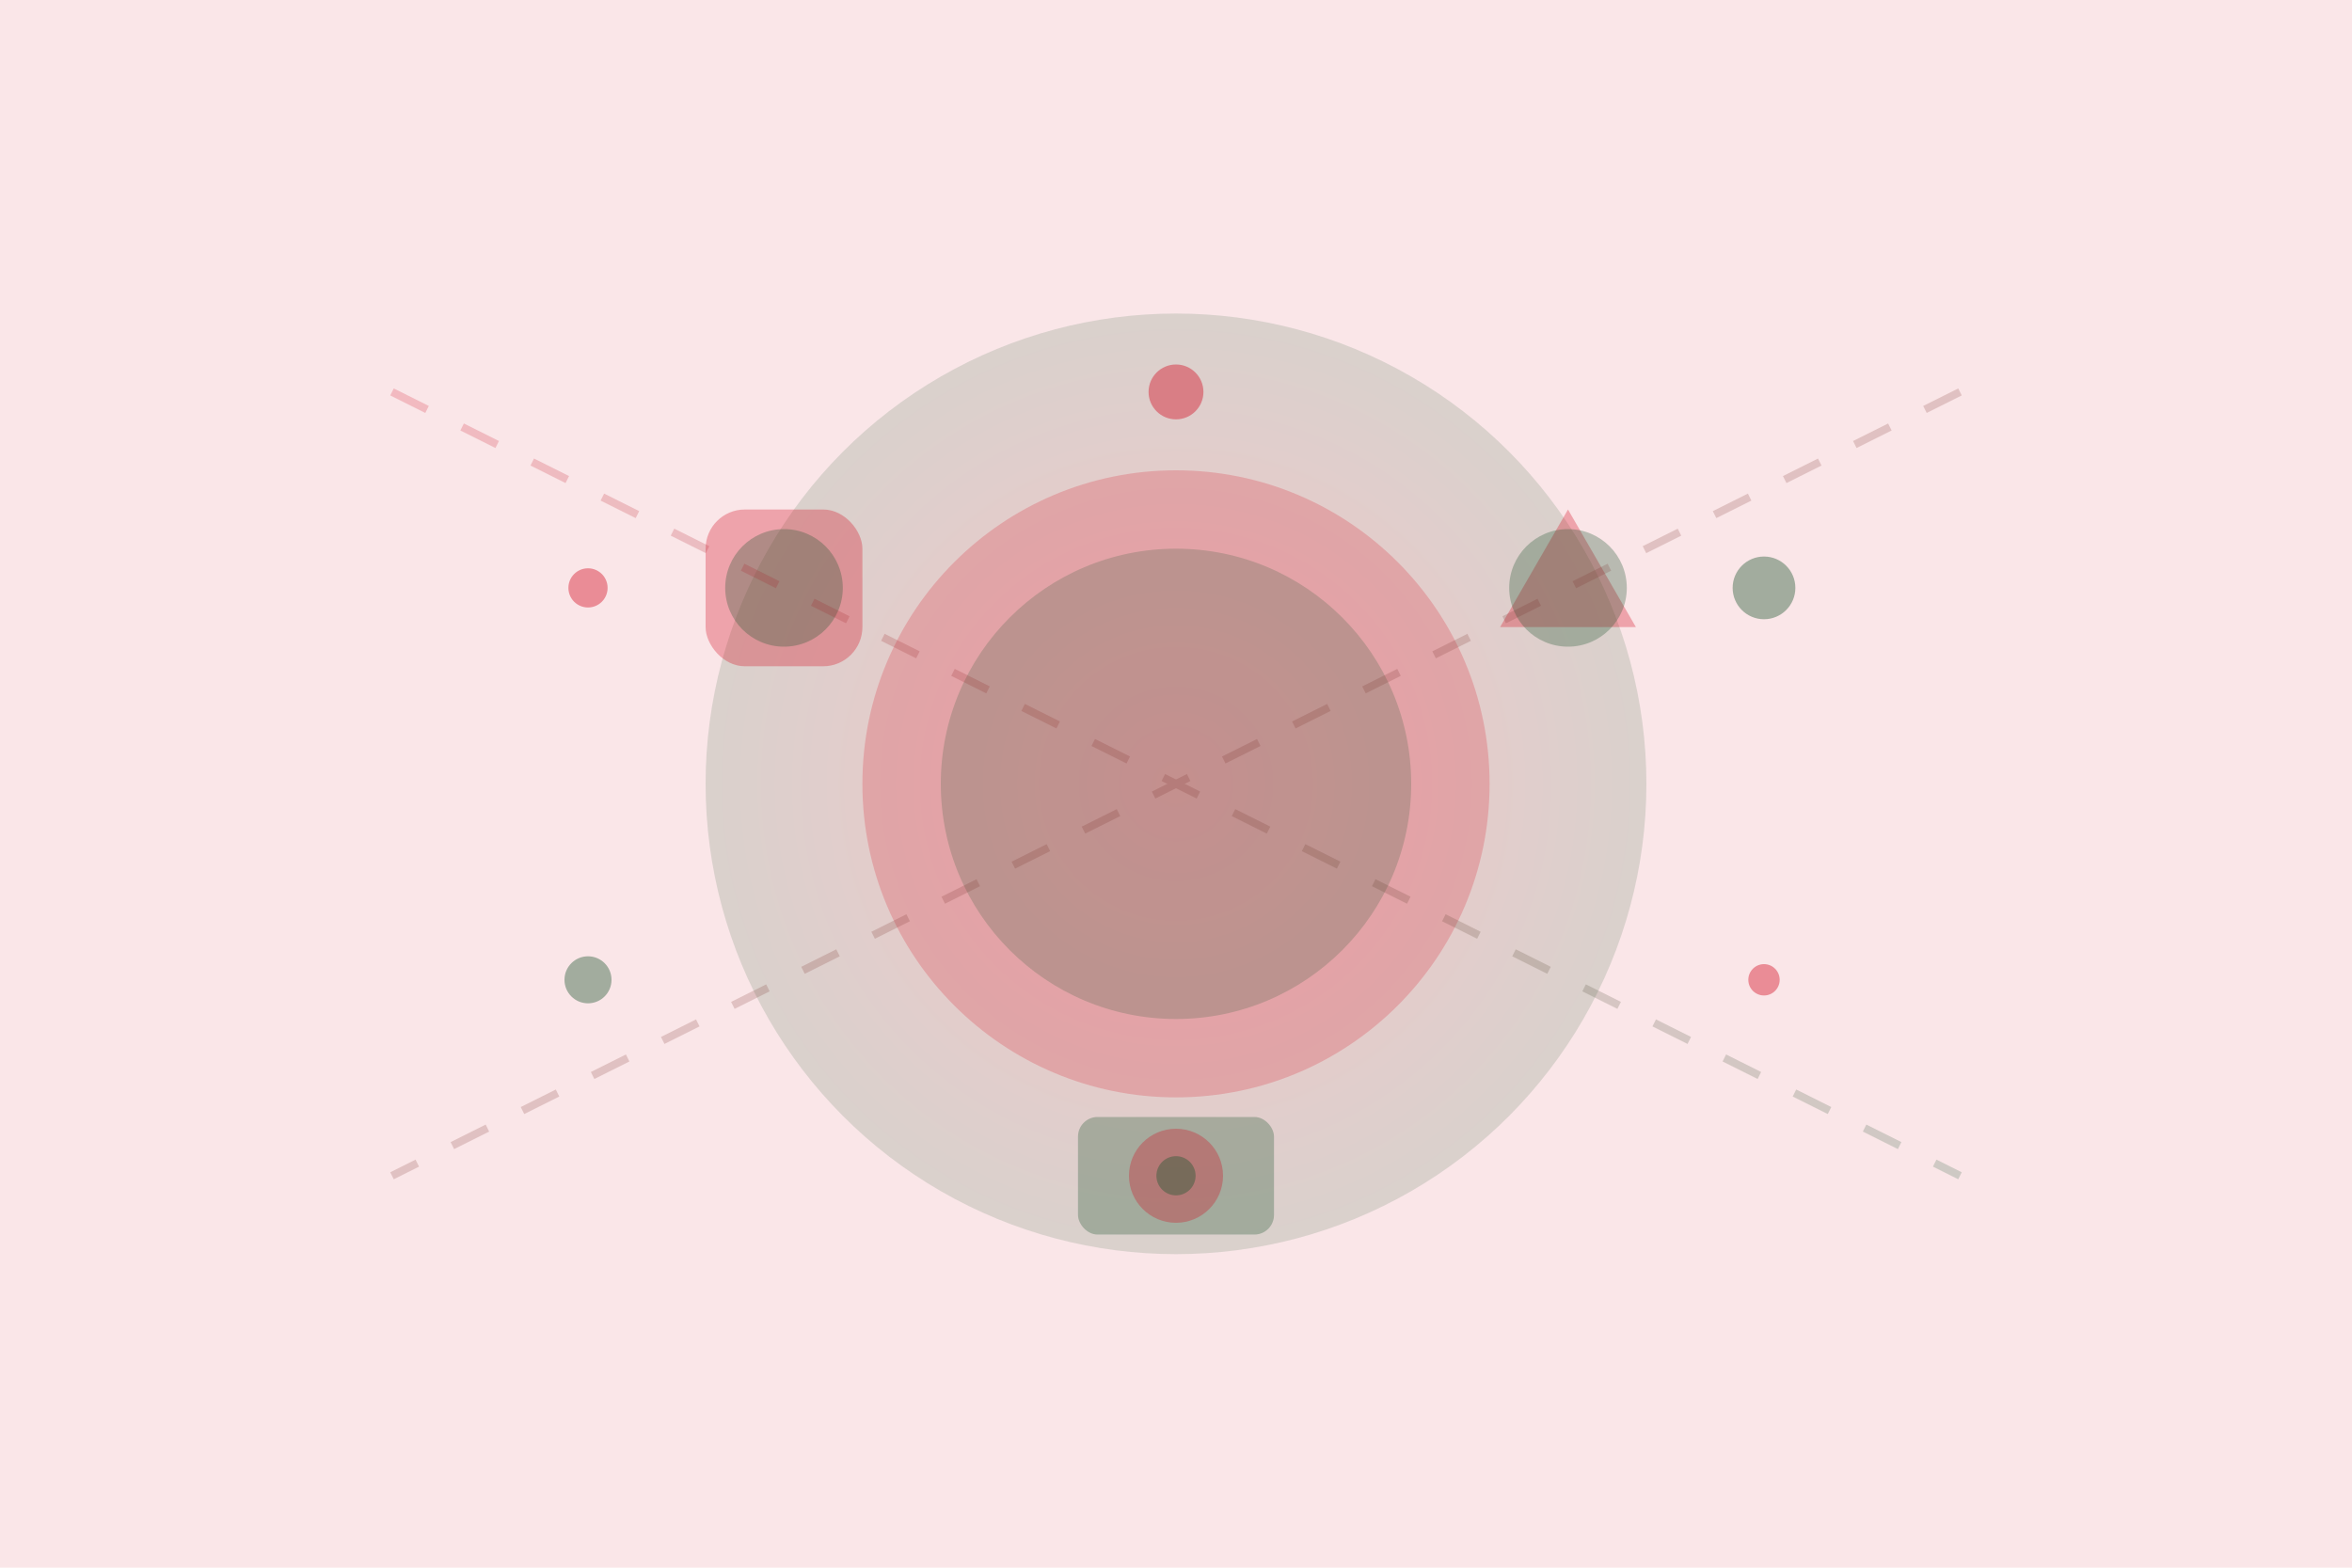 <?xml version="1.0" encoding="UTF-8"?>
<svg width="600" height="400" viewBox="0 0 600 400" fill="none" xmlns="http://www.w3.org/2000/svg">
    <!-- Abstract Background -->
    <path d="M0 0H600V400H0V0Z" fill="url(#gradient1)" opacity="0.1"/>
    
    <!-- Main Media Circle -->
    <circle cx="300" cy="200" r="120" fill="url(#gradient2)" opacity="0.15"/>
    
    <!-- Abstract Media Elements -->
    <g transform="translate(300, 200)">
        <!-- Central Element -->
        <circle cx="0" cy="0" r="80" fill="#D3071D" opacity="0.2"/>
        <circle cx="0" cy="0" r="60" fill="#1E5631" opacity="0.2"/>
        
        <!-- Floating Elements -->
        <g class="floating-element" transform="translate(-100, -50)">
            <rect x="-20" y="-20" width="40" height="40" rx="10" fill="#D3071D" opacity="0.3"/>
            <circle cx="0" cy="0" r="15" fill="#1E5631" opacity="0.3"/>
        </g>
        
        <g class="floating-element" transform="translate(100, -50)">
            <polygon points="0,-20 17.32,10 -17.32,10" fill="#D3071D" opacity="0.3"/>
            <circle cx="0" cy="0" r="15" fill="#1E5631" opacity="0.3"/>
        </g>
        
        <g class="floating-element" transform="translate(0, 100)">
            <rect x="-25" y="-15" width="50" height="30" rx="5" fill="#1E5631" opacity="0.3"/>
            <circle cx="0" cy="0" r="12" fill="#D3071D" opacity="0.3"/>
        </g>
    </g>
    
    <!-- Decorative Lines -->
    <g stroke="url(#gradient3)" stroke-width="2" opacity="0.2">
        <path d="M100 100L500 300" stroke-dasharray="10 10"/>
        <path d="M500 100L100 300" stroke-dasharray="10 10"/>
        <path d="M300 50L300 350" stroke-dasharray="10 10"/>
        <path d="M50 200L550 200" stroke-dasharray="10 10"/>
    </g>
    
    <!-- Floating Particles -->
    <g class="particles">
        <circle cx="150" cy="150" r="5" fill="#D3071D" opacity="0.4"/>
        <circle cx="450" cy="150" r="8" fill="#1E5631" opacity="0.4"/>
        <circle cx="150" cy="250" r="6" fill="#1E5631" opacity="0.4"/>
        <circle cx="450" cy="250" r="4" fill="#D3071D" opacity="0.4"/>
        <circle cx="300" cy="100" r="7" fill="#D3071D" opacity="0.4"/>
        <circle cx="300" cy="300" r="5" fill="#1E5631" opacity="0.4"/>
    </g>
    
    <!-- Gradients -->
    <defs>
        <linearGradient id="gradient1" x1="0" y1="0" x2="600" y2="400">
            <stop offset="0%" stop-color="#D3071D"/>
            <stop offset="100%" stop-color="#1E5631"/>
        </linearGradient>
        <radialGradient id="gradient2" cx="0" cy="0" r="1" gradientUnits="userSpaceOnUse" gradientTransform="translate(300 200) rotate(90) scale(120)">
            <stop offset="0%" stop-color="#D3071D"/>
            <stop offset="100%" stop-color="#1E5631"/>
        </radialGradient>
        <linearGradient id="gradient3" x1="0" y1="0" x2="1" y2="1">
            <stop offset="0%" stop-color="#D3071D"/>
            <stop offset="100%" stop-color="#1E5631"/>
        </linearGradient>
    </defs>
</svg> 